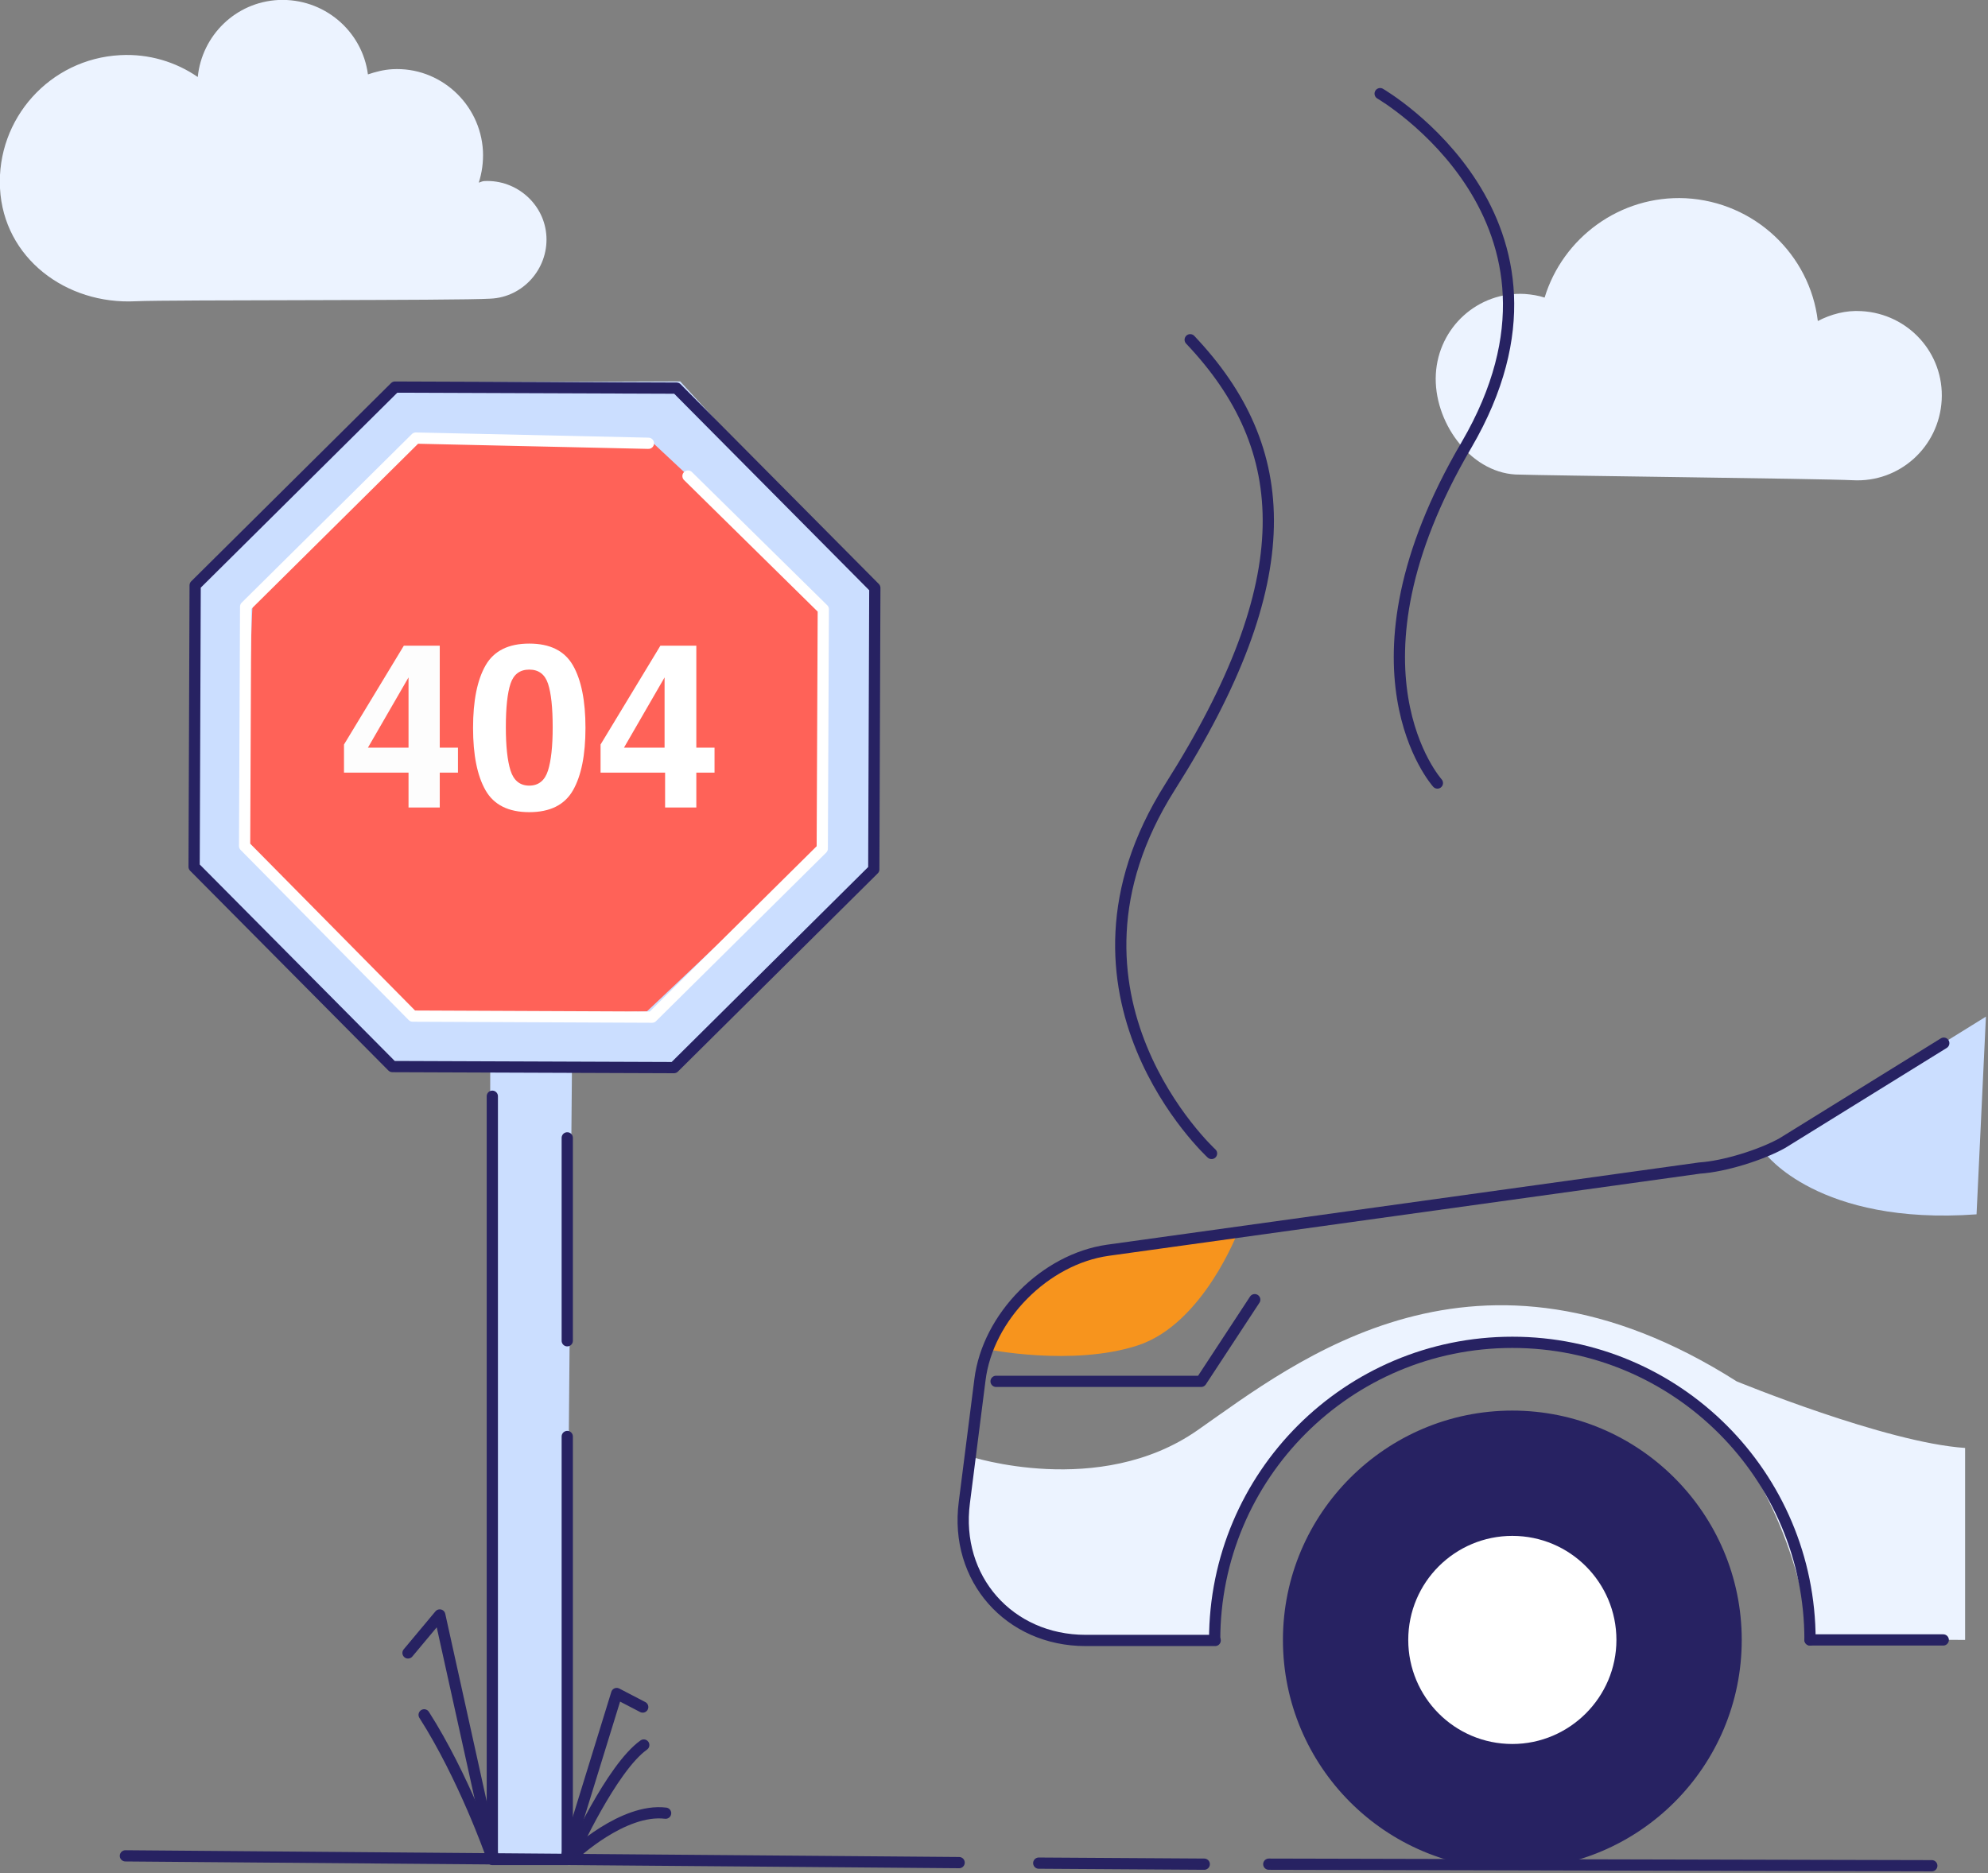 <svg width="382" height="360" viewBox="0 0 382 360" fill="none" xmlns="http://www.w3.org/2000/svg">
<rect x="0" y="0" width="382" height="360" fill="#808080" stroke="none"/>
<path fill-rule="evenodd" clip-rule="evenodd" d="M339.2 221.7C339.2 221.7 349.4 235.6 379.8 233.4L381.6 195.4L339.2 221.7Z" fill="#CBDEFF"/>
<path fill-rule="evenodd" clip-rule="evenodd" d="M186.3 279.9C186.3 279.9 211.2 288.1 230.1 274.9C249 261.7 283.7 233.7 333.7 265.5C333.7 265.5 362.4 277.3 377.6 278.3V315.2L347.7 315C347.7 315 346.3 294.6 332.1 275.8C326.5 268.3 299.7 252.9 277.6 259.4C262.7 263.8 248.5 274.9 241.1 285.6C234.5 295.2 233.5 315.2 233.5 315.2C233.5 315.2 201.5 317.3 193.8 310.4C193.7 310.4 180.5 303.1 186.3 279.9Z" fill="#ECF3FF"/>
<path fill-rule="evenodd" clip-rule="evenodd" d="M323.9 38.1C311.3 37.5 300.3 45.7 296.8 57.2C295.6 56.8 294.3 56.6 293 56.5C284 56 276.4 62.9 275.9 71.9C275.4 80.9 282.3 90.7 291.2 91.2C296 91.4 350 92 356 92.3C365 92.8 372.6 85.9 373.1 76.9C373.6 67.9 366.7 60.3 357.7 59.8C354.7 59.6 351.8 60.4 349.3 61.7C347.8 49 337.2 38.8 323.9 38.1Z" fill="#ECF3FF"/>
<path fill-rule="evenodd" clip-rule="evenodd" d="M189.5 259.3C189.5 259.3 206 262.7 218.6 258.6C231.2 254.5 237.9 236.7 237.9 236.7C237.9 236.7 211.2 239.6 205.2 242.4C199.2 245.2 191.9 251.8 189.5 259.3Z" fill="#F7941D"/>
<path fill-rule="evenodd" clip-rule="evenodd" d="M333.6 315.2C333.6 291.5 314.3 272.2 290.6 272.2C266.9 272.2 247.6 291.5 247.6 315.2C247.6 338.9 266.8 358.2 290.6 358.2C314.4 358.2 333.6 338.9 333.6 315.2Z" fill="#272262"/>
<path fill-rule="evenodd" clip-rule="evenodd" d="M94 358.1L94.2 205L109.9 205.6L108.6 357.3L94 358.1Z" fill="#CBDEFF"/>
<path fill-rule="evenodd" clip-rule="evenodd" d="M129.5 205.5L167.4 167.1L168.1 114.1L130.7 73.3L75.7 73.5L38.5 112.7L38 167.6L75.2 204.4L129.5 205.5Z" fill="#CBDEFF"/>
<path fill-rule="evenodd" clip-rule="evenodd" d="M48.6 115.6L78.9 84.4L124.9 84.6L158.7 116.2L158.9 161.7L124.3 194.4L79.4 195.5L47.2 162.8C47.3 162.8 48.2 117.5 48.6 115.6Z" fill="#FF6258"/>
<path d="M75.4 205L37.3 166.6L37.5 112.5L75.9 74.4L130 74.6L168.1 113L167.9 167.1L129.5 205.2L75.4 205Z" stroke="#272262" stroke-width="2.16" stroke-miterlimit="4.32" stroke-linecap="round" stroke-linejoin="round"/>
<path d="M132.2 91.5L158.2 117.1L158 163.1L125.3 195.5L79.3 195.3L47 162.6L47.2 116.6L79.9 84.2L124.6 85.2" stroke="white" stroke-width="2.16" stroke-miterlimit="4.32" stroke-linecap="round" stroke-linejoin="round"/>
<path d="M109 276.1V357.4H94.6V210.7" stroke="#272262" stroke-width="2.16" stroke-miterlimit="4.32" stroke-linecap="round" stroke-linejoin="round"/>
<path d="M109 218.7V257.7" stroke="#272262" stroke-width="2.16" stroke-miterlimit="4.32" stroke-linecap="round" stroke-linejoin="round"/>
<path d="M199.6 358.1L231.4 358.3" stroke="#272262" stroke-width="2.16" stroke-miterlimit="4.32" stroke-linecap="round" stroke-linejoin="round"/>
<path d="M24.1 356.7L184.3 358" stroke="#272262" stroke-width="2.16" stroke-miterlimit="4.32" stroke-linecap="round" stroke-linejoin="round"/>
<path fill-rule="evenodd" clip-rule="evenodd" d="M88 148.5H84.5V155.2H78.5V148.5H66.1V143.1L77.6 124.1H84.5V143.7H88V148.5ZM78.5 143.7V130.2L70.7 143.7H78.5Z" fill="#FDFDFD"/>
<path fill-rule="evenodd" clip-rule="evenodd" d="M101.7 151C103.5 151 104.7 150 105.3 148.1C105.9 146.2 106.2 143.4 106.2 139.8C106.2 136 105.9 133.2 105.3 131.4C104.7 129.6 103.5 128.7 101.7 128.7C99.9 128.7 98.7 129.6 98.1 131.4C97.5 133.2 97.2 136 97.2 139.8C97.2 143.4 97.5 146.2 98.1 148.1C98.7 150 99.9 151 101.7 151ZM112.5 139.9C112.5 145.1 111.7 149.1 110.1 151.9C108.5 154.7 105.7 156.1 101.7 156.1C97.7 156.1 94.9 154.7 93.3 151.9C91.7 149.1 90.9 145.1 90.9 139.9C90.9 134.7 91.7 130.7 93.3 127.9C94.9 125.1 97.7 123.7 101.7 123.7C105.7 123.7 108.5 125.1 110.1 127.9C111.7 130.7 112.5 134.7 112.5 139.9Z" fill="white"/>
<path fill-rule="evenodd" clip-rule="evenodd" d="M137.3 148.5H133.8V155.2H127.8V148.5H115.4V143.1L126.9 124.1H133.8V143.7H137.3V148.5ZM127.7 143.7V130.2L119.9 143.7H127.7Z" fill="white"/>
<path d="M94.3 356.3C94.3 356.3 89.1 341.5 81.5 329.6" stroke="#272262" stroke-width="2.16" stroke-miterlimit="4.32" stroke-linecap="round" stroke-linejoin="round"/>
<path d="M94.6 356.1L84.5 310.4L78.4 317.7" stroke="#272262" stroke-width="2.16" stroke-miterlimit="4.32" stroke-linecap="round" stroke-linejoin="round"/>
<path d="M110 356.4C110 356.4 117.5 339.8 123.7 335.4" stroke="#272262" stroke-width="2.16" stroke-miterlimit="4.32" stroke-linecap="round" stroke-linejoin="round"/>
<path d="M110.1 356.6C110.1 356.6 119.7 347.5 127.9 348.5" stroke="#272262" stroke-width="2.16" stroke-miterlimit="4.32" stroke-linecap="round" stroke-linejoin="round"/>
<path d="M109 356.3L118.5 325.5L123.5 328.1" stroke="#272262" stroke-width="2.16" stroke-miterlimit="4.32" stroke-linecap="round" stroke-linejoin="round"/>
<path d="M347.8 315.2H373.4" stroke="#272262" stroke-width="2.16" stroke-miterlimit="4.32" stroke-linecap="round" stroke-linejoin="round"/>
<path d="M373.5 200.5L342.5 219.7C338.4 222 331.3 224.2 326.6 224.5L212.9 240.3C200.8 242 189.8 253.1 188.3 265.2L185.3 288.8C183.4 303.4 193.9 315.3 208.6 315.3H233.5" stroke="#272262" stroke-width="2.16" stroke-miterlimit="4.32" stroke-linecap="round" stroke-linejoin="round"/>
<path d="M333.6 315.2C333.6 291.5 314.3 272.2 290.6 272.2C266.9 272.2 247.6 291.5 247.6 315.2C247.6 338.9 266.8 358.2 290.6 358.2C314.4 358.2 333.6 338.9 333.6 315.2Z" stroke="#272262" stroke-width="2.16" stroke-miterlimit="4.32" stroke-linecap="round" stroke-linejoin="round"/>
<path d="M347.8 315.2C347.8 283.6 322.2 258 290.6 258C259 258 233.4 283.6 233.4 315.2" stroke="#272262" stroke-width="2.16" stroke-miterlimit="4.32" stroke-linecap="round" stroke-linejoin="round"/>
<path d="M232.8 221.7C232.8 221.7 199.6 191.2 224.8 151.3C250.1 111.4 248.6 86.3 228.7 65.3" stroke="#272262" stroke-width="2.16" stroke-miterlimit="4.32" stroke-linecap="round" stroke-linejoin="round"/>
<path d="M276.2 150.5C276.2 150.5 256.5 128.6 281.8 85.5C307 42.3 265.2 18 265.2 18" stroke="#272262" stroke-width="2.16" stroke-miterlimit="4.32" stroke-linecap="round" stroke-linejoin="round"/>
<path d="M191.4 265.5H230.8L241.1 249.8" stroke="#272262" stroke-width="2.16" stroke-miterlimit="4.32" stroke-linecap="round" stroke-linejoin="round"/>
<path fill-rule="evenodd" clip-rule="evenodd" d="M310.6 315.2C310.6 304.2 301.7 295.2 290.6 295.2C279.6 295.2 270.6 304.1 270.6 315.2C270.6 326.2 279.5 335.2 290.6 335.2C301.6 335.2 310.6 326.2 310.6 315.2Z" fill="white"/>
<path d="M243.8 358.3L371.2 358.6" stroke="#272262" stroke-width="2.16" stroke-miterlimit="4.32" stroke-linecap="round" stroke-linejoin="round"/>
<path fill-rule="evenodd" clip-rule="evenodd" d="M53.5 -1.16602e-06C45.3 0.4 38.8 6.8 38 14.8C33.8 11.9 28.6 10.3 23.1 10.6C9.6 11.3 -0.7 22.8 3.80725e-06 36.2C0.7 49.6 12.7 58.6 26.1 57.9C32.5 57.6 88.1 57.8 94.3 57.4C100.5 57.1 105.3 51.7 105 45.5C104.7 39.3 99.3 34.5 93.1 34.8C92.7 34.8 92.4 35 92 35.1C92.6 33.2 92.9 31.2 92.8 29C92.3 19.9 84.5 12.8 75.4 13.3C73.7 13.4 72.2 13.8 70.7 14.3C69.6 5.9 62.2 -0.4 53.5 -1.16602e-06Z" fill="#ECF3FF"/>
</svg>
